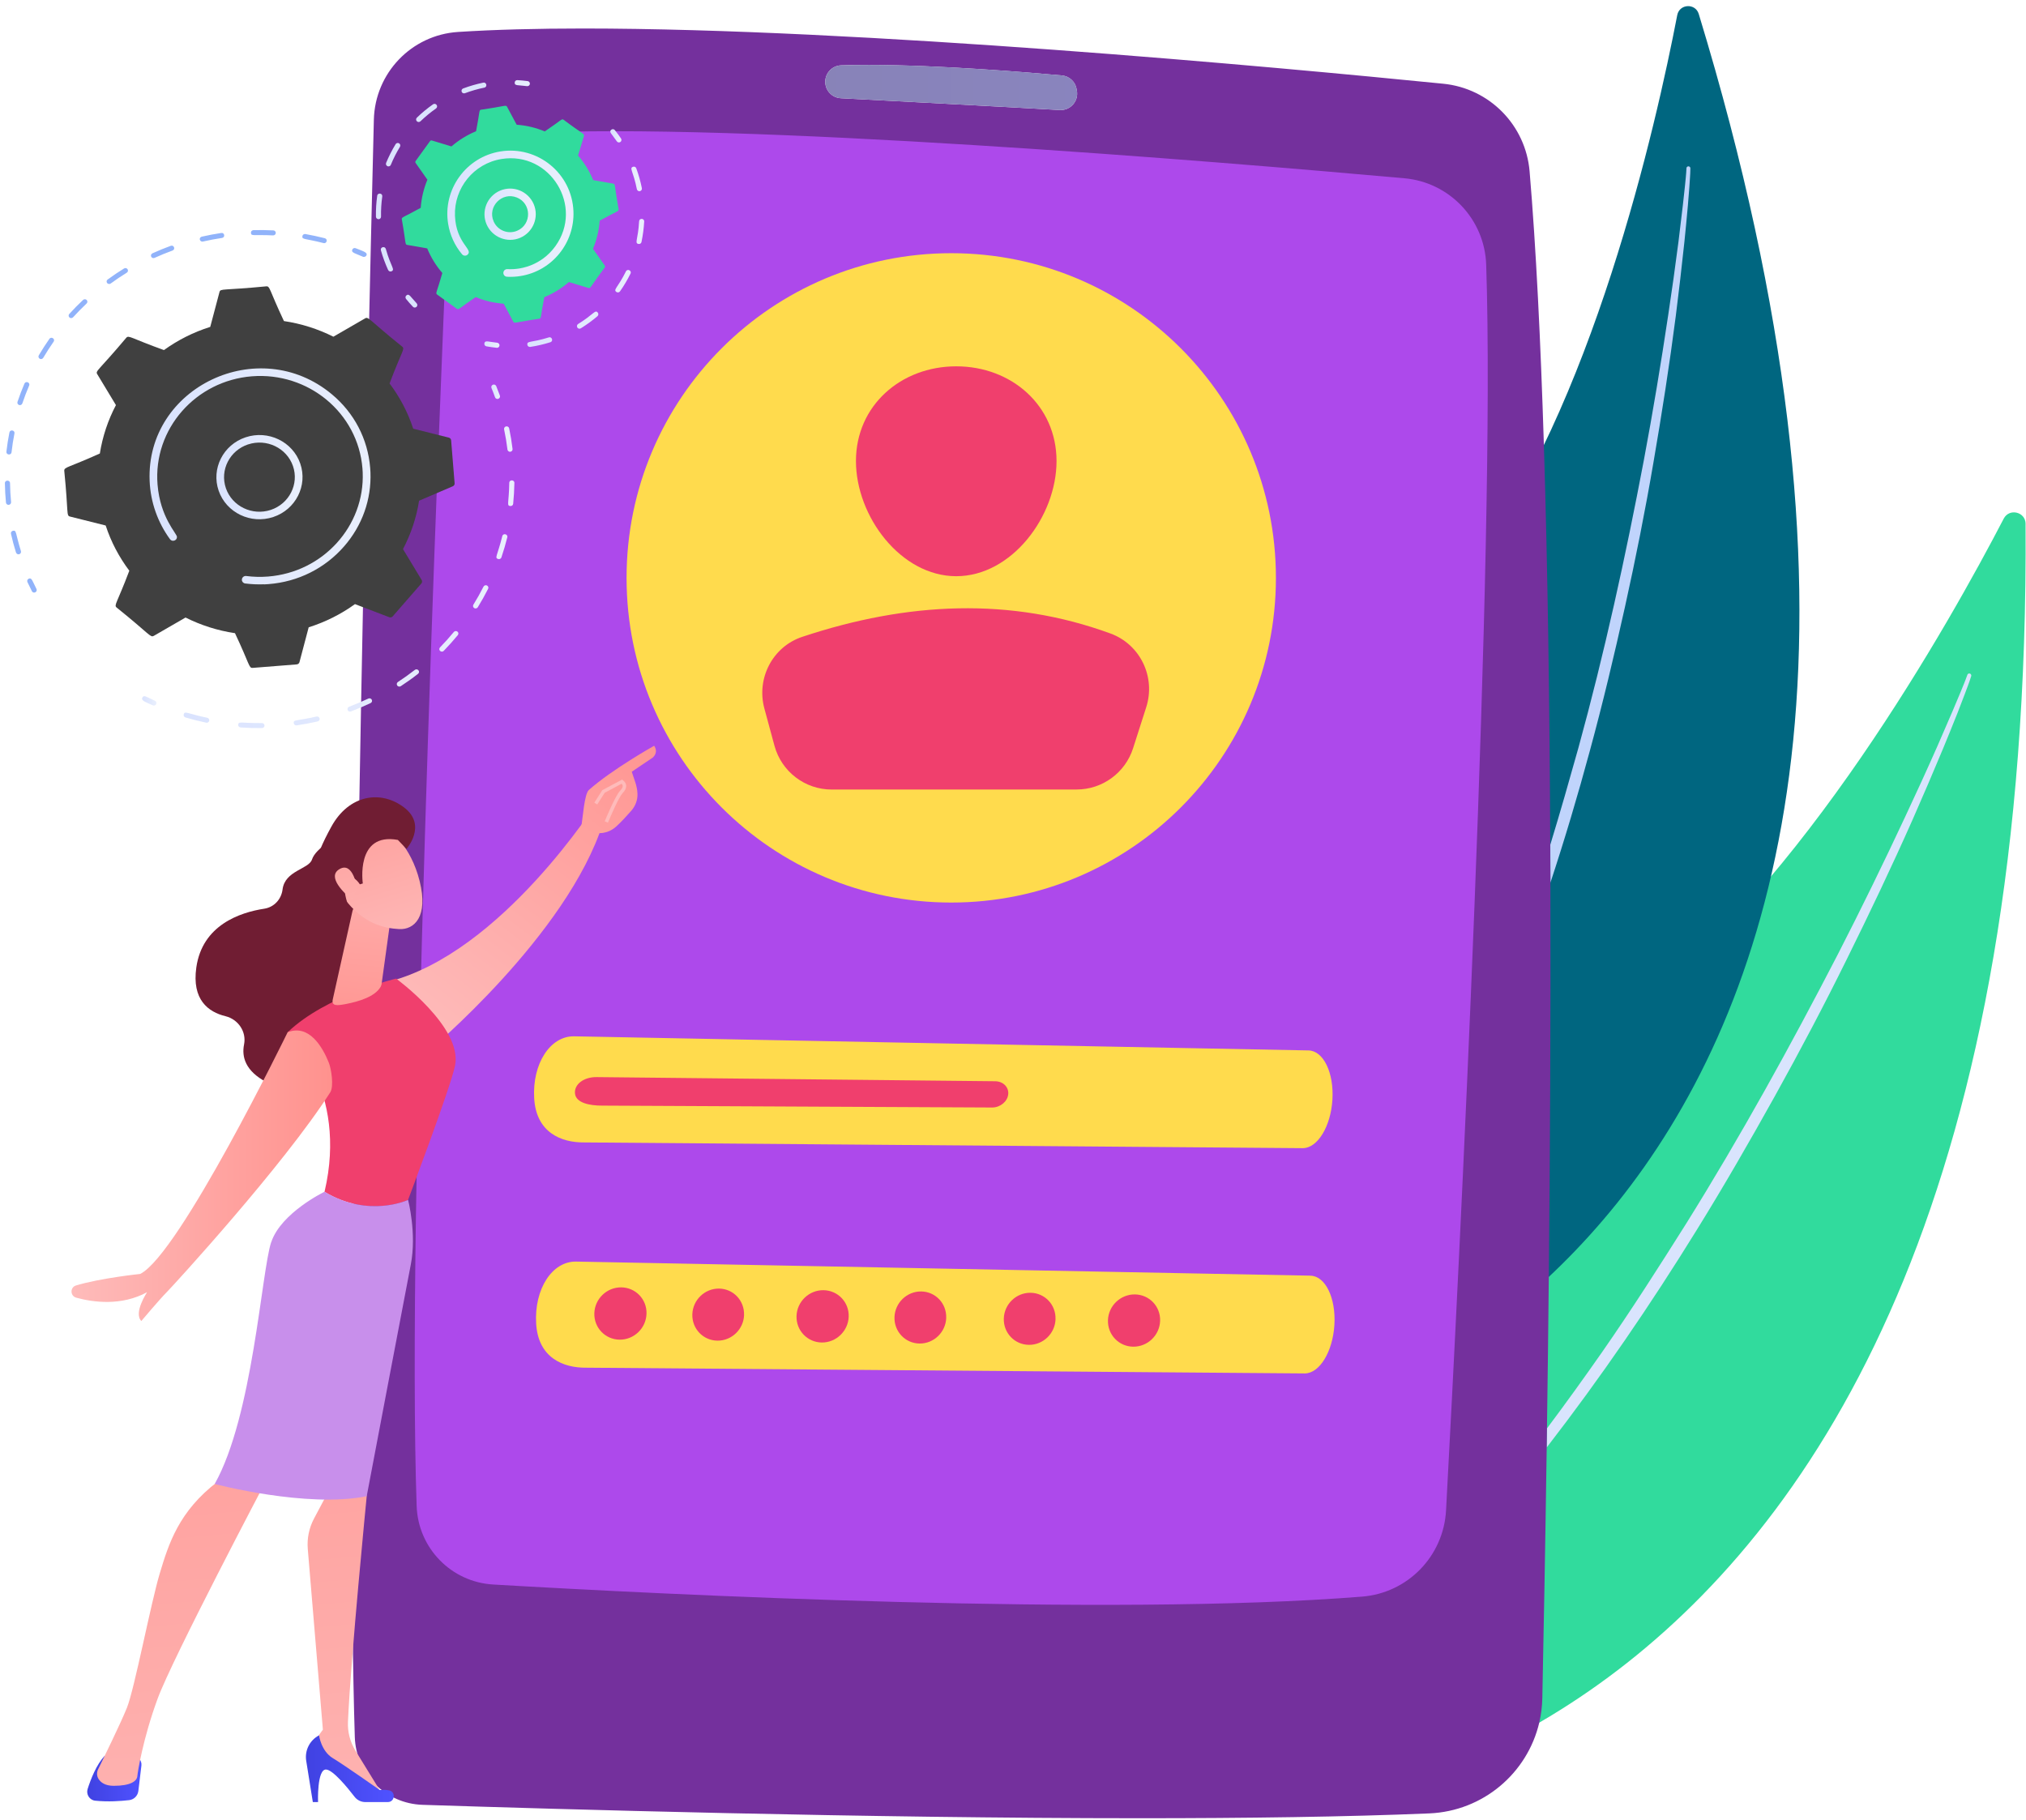 <svg width="197" height="177" viewBox="0 0 197 177" fill="none" xmlns="http://www.w3.org/2000/svg">
<path d="M196.962 50.946C196.954 49.773 195.378 49.39 194.835 50.431C189.612 60.483 175.092 86.411 158.584 98.33C131.706 117.742 109.026 153.634 118.83 176.726C118.83 176.726 197.8 178.601 196.958 50.946H196.962Z" fill="#31DB9D"/>
<path d="M150.396 140.754C150.404 140.143 150.416 139.529 150.42 138.906C152.252 136.464 154.035 133.982 155.783 131.481C158.636 127.383 161.322 123.173 163.983 118.947C169.27 110.468 174.098 101.713 178.687 92.835C180.969 88.39 183.164 83.897 185.279 79.368C186.34 77.106 187.382 74.831 188.391 72.545L189.88 69.105L190.606 67.378L190.961 66.512C191.073 66.224 191.196 65.921 191.284 65.666L191.3 65.622C191.328 65.542 191.404 65.49 191.484 65.49C191.504 65.49 191.528 65.494 191.548 65.502C191.647 65.534 191.699 65.642 191.675 65.742C191.575 66.085 191.464 66.36 191.36 66.659L191.029 67.541L190.354 69.297C189.896 70.462 189.417 71.619 188.942 72.78C187.98 75.095 186.991 77.393 185.981 79.687C183.95 84.268 181.795 88.793 179.573 93.282C177.358 97.775 175.016 102.208 172.582 106.59C170.144 110.967 167.642 115.316 165.001 119.578C160.496 126.876 155.647 133.966 150.396 140.758V140.754Z" fill="#D9E4FD"/>
<path d="M165.18 1.359C164.853 0.286 163.305 0.366 163.089 1.467C161.042 12.109 154.798 39.845 142.915 55.283C123.562 80.418 112.553 119.522 127.844 138.02C127.844 138.02 200.777 118.197 165.18 1.359Z" fill="#006680"/>
<path d="M150.759 85.868C150.756 84.627 150.752 83.382 150.744 82.145C151.701 79.017 152.599 75.865 153.481 72.713C156.015 63.495 158.058 54.15 159.841 44.753C160.723 40.053 161.509 35.336 162.215 30.604C162.571 28.238 162.906 25.871 163.209 23.497L163.636 19.934L163.831 18.154L163.919 17.264C163.943 16.969 163.975 16.658 163.983 16.403V16.359C163.987 16.255 164.071 16.175 164.175 16.175H164.183C164.286 16.179 164.366 16.263 164.366 16.363C164.366 16.706 164.342 16.989 164.326 17.292L164.266 18.19L164.123 19.982C164.019 21.179 163.899 22.368 163.78 23.561C163.528 25.943 163.249 28.325 162.95 30.703C162.339 35.456 161.597 40.196 160.783 44.921C159.977 49.649 159.039 54.35 158.002 59.034C156.96 63.715 155.851 68.383 154.59 73.012C153.425 77.329 152.148 81.615 150.748 85.864L150.759 85.868Z" fill="#C0D4FC"/>
<path fill-rule="evenodd" clip-rule="evenodd" d="M110.865 176.813C84.127 176.813 53.909 175.928 41.084 175.509C37.493 175.393 34.616 172.508 34.5 168.917C34.401 165.757 34.329 162.054 34.285 157.924C33.838 117.77 35.729 36.785 36.352 11.642C36.464 7.105 40.011 3.398 44.536 3.107C48.119 2.876 52.233 2.772 56.718 2.772C83.644 2.772 123.762 6.487 140.341 8.143C144.83 8.59 148.353 12.169 148.732 16.662C149.359 24.052 149.806 33.169 150.121 43.265C150.496 55.259 150.68 68.631 150.74 82.145C150.744 83.386 150.752 84.627 150.755 85.868C150.791 98.992 150.72 112.14 150.6 124.166C150.548 129.314 150.488 134.258 150.42 138.906C150.412 139.529 150.404 140.143 150.396 140.754C150.253 150.602 150.097 159.029 149.969 165.134C149.953 165.952 149.85 166.75 149.67 167.52C148.517 172.428 144.212 176.123 138.98 176.343C130.912 176.682 121.148 176.813 110.865 176.813ZM84.498 6.311C83.552 6.311 82.638 6.323 81.776 6.355C80.919 6.387 80.244 7.097 80.244 7.955C80.244 8.805 80.907 9.507 81.757 9.551C85.95 9.771 97.769 10.393 103.048 10.7H103.144C104.138 10.7 104.9 9.791 104.708 8.801L104.676 8.626C104.541 7.927 103.962 7.401 103.252 7.337C100.112 7.049 91.401 6.315 84.494 6.315L84.498 6.311Z" fill="#74309D"/>
<path d="M43.57 20.261C42.601 42.969 39.54 118.52 40.514 146.46C40.657 150.542 43.873 153.846 47.951 154.085C64.746 155.067 107.821 157.233 132.452 155.262C136.889 154.907 140.369 151.32 140.608 146.875C141.857 123.708 145.441 53.356 144.511 25.736C144.363 21.326 140.948 17.727 136.558 17.336C118.391 15.704 71.725 11.826 50.797 12.967C46.866 13.182 43.742 16.335 43.574 20.265L43.57 20.261Z" fill="#AD49EB"/>
<path fill-rule="evenodd" clip-rule="evenodd" d="M103.144 10.7H103.048C97.769 10.393 85.95 9.775 81.757 9.551C80.907 9.507 80.244 8.805 80.244 7.955C80.244 7.097 80.919 6.387 81.776 6.355C82.638 6.323 83.548 6.311 84.498 6.311C91.405 6.311 100.116 7.045 103.256 7.333C103.966 7.397 104.545 7.923 104.68 8.622L104.712 8.797C104.904 9.791 104.142 10.697 103.148 10.697L103.144 10.7Z" fill="url(#paint0_linear_28_557)"/>
<path d="M127.229 102.148L55.828 100.776C53.502 100.732 51.746 103.441 51.942 106.801C52.133 110.125 54.559 111.126 56.842 111.095L126.694 111.653C128.127 111.633 129.4 109.53 129.559 106.941C129.719 104.331 128.686 102.176 127.233 102.148H127.229ZM127.425 124.051L56.02 122.682C53.693 122.638 51.938 125.348 52.133 128.707C52.325 132.031 54.751 133.033 57.033 133.001L126.886 133.559C128.318 133.54 129.591 131.437 129.751 128.847C129.911 126.237 128.877 124.083 127.429 124.055L127.425 124.051Z" fill="#FFDB4D"/>
<path fill-rule="evenodd" clip-rule="evenodd" d="M32.821 81.391C32.821 81.391 30.722 82.413 30.335 83.586C30.023 84.528 27.705 84.647 27.474 86.499C27.354 87.456 26.648 88.219 25.698 88.366C23.328 88.729 19.677 89.958 19.09 94.076C18.643 97.216 20.243 98.409 21.927 98.82C23.16 99.124 23.982 100.325 23.731 101.57C23.491 102.767 23.846 104.147 25.917 105.237C30.558 107.687 35.191 99.435 35.191 99.435L36.14 85.034L32.816 81.391H32.821Z" fill="#701D33"/>
<path fill-rule="evenodd" clip-rule="evenodd" d="M58.067 77.98C58.067 77.98 48.805 92.632 37.788 95.461C37.788 95.461 39.935 101.574 41.591 102.272C41.591 102.272 55.142 90.964 58.625 80.058L58.067 77.976V77.98Z" fill="url(#paint1_linear_28_557)"/>
<path fill-rule="evenodd" clip-rule="evenodd" d="M13.751 171.694L13.452 174.164C13.396 174.631 13.025 175.002 12.558 175.054C11.768 175.146 10.499 175.237 9.254 175.106C8.708 175.05 8.356 174.495 8.52 173.972C8.823 173.019 9.378 171.59 10.176 170.748H12.913C13.42 170.748 13.811 171.191 13.751 171.694Z" fill="url(#paint2_linear_28_557)"/>
<path fill-rule="evenodd" clip-rule="evenodd" d="M35.195 142.781L35.658 145.498C35.658 145.498 34.109 161.172 33.834 167.444C33.79 168.426 34.045 169.4 34.56 170.238L37.25 174.607L30.41 170.573L30.275 169.739L31.396 168.199L29.928 150.638C29.84 149.604 30.055 148.571 30.542 147.657L31.955 144.999L35.191 142.781H35.195Z" fill="url(#paint3_linear_28_557)"/>
<path fill-rule="evenodd" clip-rule="evenodd" d="M37.705 175.241H35.522C35.115 175.241 34.728 175.054 34.48 174.731C33.802 173.849 32.39 172.121 31.715 172.077C30.809 172.017 30.925 175.241 30.925 175.241H30.418L29.776 171.235C29.612 170.226 30.115 169.228 31.021 168.753C31.021 168.753 31.228 170.285 32.354 170.964C33.479 171.642 36.93 174.072 36.93 174.072C36.93 174.072 37.353 174.012 37.816 174.096C38.507 174.22 38.411 175.241 37.709 175.241H37.705Z" fill="url(#paint4_linear_28_557)"/>
<path fill-rule="evenodd" clip-rule="evenodd" d="M25.83 144.074C25.83 144.074 16.764 161.272 15.323 165.198C13.883 169.124 13.376 172.4 13.356 172.711C13.324 173.194 12.722 173.661 11.062 173.661C10.204 173.661 9.785 173.318 9.577 172.987C9.402 172.704 9.394 172.348 9.542 172.049C10.064 170.988 11.728 167.596 12.347 166.056C13.081 164.22 14.665 155.897 15.535 153.004C16.405 150.111 17.382 146.971 21.165 144.078C21.165 144.078 23.759 141.536 25.83 144.078V144.074Z" fill="url(#paint5_linear_28_557)"/>
<path fill-rule="evenodd" clip-rule="evenodd" d="M31.556 115.895C33.894 105.987 27.968 100.381 27.968 100.381C31.707 96.793 38.519 95.162 38.519 95.162C38.519 95.162 45.019 99.914 44.245 103.633C43.794 105.811 39.676 116.689 39.676 116.689C39.676 116.689 35.869 118.492 31.552 115.899L31.556 115.895Z" fill="#F03F6D"/>
<path fill-rule="evenodd" clip-rule="evenodd" d="M26.372 120.799C27.326 117.93 31.556 115.891 31.556 115.891C35.873 118.484 39.68 116.681 39.68 116.681C39.68 116.681 40.534 119.945 39.943 122.977C39.352 126.01 35.658 145.498 35.658 145.498C29.832 146.679 20.874 144.309 20.874 144.309C24.585 137.721 25.419 123.664 26.368 120.795L26.372 120.799Z" fill="#C88FEB"/>
<path fill-rule="evenodd" clip-rule="evenodd" d="M34.269 88.61L32.366 97.149C32.182 97.903 32.868 97.779 33.63 97.635C34.876 97.4 36.483 96.917 37.018 95.948C37.074 95.848 37.102 95.736 37.114 95.624L37.932 89.703C37.996 89.232 37.74 88.777 37.309 88.586L35.733 87.887C35.127 87.62 34.425 87.963 34.269 88.61Z" fill="url(#paint6_linear_28_557)"/>
<path fill-rule="evenodd" clip-rule="evenodd" d="M37.912 80.825C37.912 80.825 39.935 82.193 40.805 85.685C41.675 89.172 40.262 90.425 38.814 90.349C37.365 90.273 35.263 89.827 33.443 87.321C31.623 84.819 35.258 79.153 37.912 80.825Z" fill="url(#paint7_linear_28_557)"/>
<path fill-rule="evenodd" clip-rule="evenodd" d="M35.279 85.912C35.279 85.912 34.536 80.912 38.686 81.678L39.524 82.552C39.524 82.552 41.555 80.262 39.309 78.534C37.062 76.802 33.938 77.249 32.214 80.398C30.486 83.546 29.86 85.76 31.308 87.716C32.757 89.671 33.842 87.995 33.842 87.995C33.842 87.995 33.18 86.303 33.73 85.573C34.281 84.847 34.991 85.996 34.991 85.996L35.279 85.912Z" fill="#701D33"/>
<path fill-rule="evenodd" clip-rule="evenodd" d="M34.712 86.339C34.712 86.339 34.345 83.765 33.032 84.504C31.719 85.238 33.507 86.906 34.221 87.472L34.712 86.339Z" fill="url(#paint8_linear_28_557)"/>
<path fill-rule="evenodd" clip-rule="evenodd" d="M58.003 80.996C58.031 81.299 56.906 81.507 56.55 80.218C56.65 79.659 56.822 77.21 57.253 76.826C59.535 74.799 63.609 72.521 63.609 72.521C64.064 73.215 63.465 73.674 63.465 73.674L61.43 75.047C61.642 75.749 61.953 76.372 61.985 77.174C62.013 77.78 61.789 78.375 61.386 78.838C60.98 79.3 60.437 79.899 59.946 80.35C59.016 81.208 57.999 80.996 57.999 80.996H58.003Z" fill="url(#paint9_linear_28_557)"/>
<path fill-rule="evenodd" clip-rule="evenodd" d="M59.108 79.995L58.801 79.867C58.845 79.767 59.818 77.393 60.289 76.902C60.469 76.715 60.556 76.555 60.549 76.424C60.545 76.352 60.509 76.284 60.445 76.212L58.797 77.094L58.071 78.231L57.791 78.052L58.565 76.838L60.493 75.809L60.581 75.881C60.776 76.04 60.876 76.212 60.888 76.403C60.9 76.631 60.788 76.87 60.537 77.134C60.181 77.505 59.391 79.324 59.116 79.995H59.108Z" fill="url(#paint10_linear_28_557)"/>
<path fill-rule="evenodd" clip-rule="evenodd" d="M27.968 100.381C27.968 100.381 17.442 121.992 13.632 123.883C13.632 123.883 9.761 124.286 7.391 125.004C6.796 125.184 6.816 126.03 7.415 126.193C9.063 126.644 11.796 127.019 14.302 125.659C14.302 125.659 12.957 127.674 13.743 128.46C13.743 128.46 15.539 126.329 16.209 125.659C16.8 125.068 27.581 113.313 32.11 106.226C32.477 105.652 32.222 103.952 31.967 103.321C31.38 101.869 30.083 99.555 27.964 100.381H27.968Z" fill="url(#paint11_linear_28_557)"/>
<path fill-rule="evenodd" clip-rule="evenodd" d="M124.065 56.197C124.065 73.634 109.928 87.768 92.494 87.768C75.057 87.768 60.924 73.634 60.924 56.197C60.924 38.76 75.061 24.622 92.494 24.622C109.932 24.622 124.065 38.76 124.065 56.197Z" fill="#FFDB4D"/>
<path d="M3.333 57.626C3.237 57.63 3.145 57.578 3.101 57.49C2.95 57.199 2.806 56.899 2.666 56.6C2.611 56.476 2.666 56.333 2.79 56.277C3.093 56.141 3.141 56.48 3.544 57.27C3.608 57.39 3.556 57.538 3.433 57.598C3.401 57.614 3.365 57.621 3.329 57.626H3.333ZM26.552 22.891C24.68 22.799 24.409 23.002 24.401 22.631C24.393 22.396 24.672 22.368 24.645 22.38C25.287 22.364 25.937 22.372 26.58 22.404C26.715 22.408 26.823 22.523 26.815 22.659C26.807 22.787 26.7 22.895 26.552 22.891ZM19.429 23.31C19.397 23.178 19.481 23.046 19.617 23.014C20.243 22.871 20.882 22.751 21.516 22.655C21.843 22.607 21.915 23.086 21.592 23.138C20.97 23.23 20.343 23.349 19.733 23.489C19.597 23.521 19.465 23.437 19.433 23.306L19.429 23.31ZM31.456 23.637C29.64 23.17 29.337 23.318 29.405 22.954C29.429 22.823 29.561 22.735 29.696 22.759C30.327 22.871 30.961 23.01 31.584 23.166C31.903 23.25 31.775 23.721 31.456 23.637ZM14.701 24.957C14.645 24.834 14.697 24.69 14.821 24.634C15.403 24.371 16.002 24.124 16.604 23.904C16.916 23.792 17.087 24.247 16.776 24.363C16.185 24.578 15.599 24.818 15.028 25.077C14.904 25.133 14.757 25.081 14.697 24.957H14.701ZM10.627 27.615C10.547 27.619 10.467 27.583 10.415 27.519C10.332 27.412 10.356 27.26 10.467 27.18C10.982 26.805 11.517 26.442 12.063 26.107C12.179 26.035 12.335 26.067 12.407 26.183C12.478 26.294 12.447 26.446 12.327 26.518C11.796 26.845 11.269 27.196 10.767 27.567C10.723 27.599 10.675 27.615 10.627 27.615ZM6.932 30.935C6.868 30.939 6.808 30.919 6.756 30.875C6.653 30.787 6.645 30.632 6.736 30.532C7.163 30.061 7.614 29.602 8.077 29.167C8.177 29.076 8.337 29.076 8.428 29.171C8.524 29.267 8.52 29.423 8.42 29.514C7.969 29.941 7.527 30.392 7.108 30.851C7.06 30.903 6.996 30.931 6.932 30.931V30.935ZM3.863 34.885C3.744 34.817 3.704 34.67 3.772 34.554C4.091 34.011 4.438 33.473 4.801 32.954C4.989 32.687 5.4 32.962 5.212 33.229C4.857 33.736 4.518 34.267 4.203 34.797C4.135 34.913 3.979 34.953 3.863 34.889V34.885ZM1.86 39.386C1.729 39.342 1.657 39.207 1.701 39.079C1.9 38.48 2.128 37.886 2.375 37.307C2.503 37.008 2.962 37.196 2.834 37.495C2.591 38.061 2.367 38.648 2.172 39.231C2.128 39.358 1.988 39.43 1.856 39.386H1.86ZM0.623 43.923C0.695 43.301 0.791 42.67 0.915 42.056C0.979 41.736 1.465 41.832 1.406 42.147C1.286 42.75 1.19 43.368 1.122 43.979C1.086 44.302 0.588 44.246 0.627 43.927L0.623 43.923ZM0.58 48.875C0.52 48.245 0.484 47.606 0.476 46.988C0.472 46.656 0.971 46.66 0.975 46.98C0.983 47.594 1.018 48.213 1.078 48.827C1.09 48.963 0.991 49.078 0.851 49.094C0.711 49.106 0.592 49.007 0.58 48.875ZM1.557 53.735C1.37 53.136 1.202 52.522 1.066 51.907C1.038 51.776 1.122 51.644 1.258 51.616C1.625 51.536 1.485 51.824 2.036 53.591C2.076 53.719 2 53.855 1.872 53.895C1.737 53.934 1.601 53.859 1.561 53.731L1.557 53.735ZM35.298 24.97C34.536 24.63 34.125 24.578 34.257 24.271C34.309 24.148 34.453 24.084 34.58 24.136C35.386 24.455 35.765 24.558 35.63 24.846C35.59 24.934 35.422 25.021 35.298 24.97Z" fill="#91B3FA"/>
<path fill-rule="evenodd" clip-rule="evenodd" d="M48.378 38.796C48.271 38.8 48.171 38.736 48.135 38.632C48.027 38.329 47.907 38.026 47.788 37.73C47.736 37.607 47.8 37.463 47.928 37.411C48.055 37.359 48.199 37.423 48.251 37.547C48.374 37.85 48.494 38.161 48.606 38.468C48.654 38.596 48.582 38.736 48.454 38.78C48.43 38.788 48.406 38.792 48.382 38.796H48.378Z" fill="url(#paint12_linear_28_557)"/>
<path fill-rule="evenodd" clip-rule="evenodd" d="M49.603 43.935C49.476 43.939 49.36 43.847 49.344 43.72C49.264 43.061 49.153 42.399 49.017 41.752C48.989 41.621 49.077 41.493 49.212 41.465C49.348 41.437 49.48 41.521 49.508 41.653C49.647 42.311 49.759 42.989 49.839 43.66C49.855 43.795 49.759 43.915 49.619 43.931H49.599L49.603 43.935ZM49.623 49.21C49.236 49.174 49.488 48.935 49.52 46.952C49.524 46.628 50.022 46.636 50.018 46.96C50.006 47.638 49.967 48.32 49.899 48.991C49.887 49.126 49.759 49.222 49.627 49.21H49.623ZM48.434 54.361C48.067 54.242 48.362 54.062 48.841 52.135C48.921 51.82 49.404 51.935 49.328 52.251C49.164 52.909 48.969 53.567 48.754 54.206C48.71 54.334 48.57 54.405 48.438 54.361H48.434ZM46.256 59.17C46.208 59.174 46.16 59.162 46.116 59.134C45.996 59.066 45.96 58.914 46.032 58.799C46.383 58.232 46.715 57.641 47.014 57.047C47.074 56.927 47.225 56.875 47.349 56.935C47.473 56.995 47.525 57.139 47.461 57.262C47.153 57.869 46.818 58.467 46.459 59.05C46.415 59.122 46.335 59.166 46.256 59.166V59.17ZM42.976 63.367C42.912 63.371 42.844 63.347 42.792 63.3C42.692 63.208 42.688 63.052 42.784 62.956C43.251 62.478 43.706 61.971 44.129 61.456C44.217 61.352 44.372 61.336 44.48 61.42C44.588 61.504 44.604 61.66 44.516 61.763C44.081 62.29 43.618 62.805 43.143 63.296C43.095 63.343 43.035 63.367 42.972 63.371L42.976 63.367ZM38.842 66.767C38.758 66.771 38.674 66.731 38.622 66.659C38.547 66.548 38.578 66.396 38.69 66.32C39.253 65.953 39.807 65.558 40.338 65.143C40.446 65.059 40.601 65.075 40.689 65.183C40.777 65.287 40.757 65.442 40.649 65.526C40.111 65.949 39.544 66.352 38.969 66.727C38.929 66.751 38.886 66.767 38.842 66.767ZM34.045 69.197C33.942 69.201 33.842 69.141 33.802 69.041C33.754 68.918 33.818 68.774 33.946 68.726C34.58 68.487 35.207 68.219 35.817 67.932C35.941 67.872 36.093 67.924 36.152 68.044C36.212 68.164 36.16 68.311 36.037 68.371C35.414 68.666 34.772 68.938 34.125 69.181C34.097 69.193 34.073 69.197 34.045 69.197ZM20.048 70.275C19.373 70.135 18.695 69.963 18.033 69.768C17.901 69.728 17.825 69.592 17.865 69.465C17.977 69.101 18.172 69.389 20.152 69.8C20.287 69.828 20.371 69.959 20.343 70.091C20.315 70.223 20.18 70.306 20.048 70.278V70.275ZM28.563 70.33C28.507 69.955 28.814 70.131 30.777 69.68C30.913 69.648 31.045 69.732 31.077 69.859C31.109 69.991 31.025 70.123 30.889 70.155C30.219 70.31 29.529 70.438 28.846 70.538C28.711 70.558 28.583 70.466 28.563 70.334V70.33ZM25.474 70.801C24.784 70.809 24.082 70.789 23.392 70.741C23.256 70.733 23.152 70.614 23.16 70.482C23.188 70.103 23.444 70.338 25.466 70.314C25.606 70.314 25.718 70.422 25.718 70.554C25.722 70.789 25.443 70.813 25.471 70.801H25.474Z" fill="url(#paint13_linear_28_557)"/>
<path fill-rule="evenodd" clip-rule="evenodd" d="M14.861 68.591C14.07 68.236 13.699 68.116 13.847 67.832C14.003 67.537 14.262 67.785 15.072 68.148C15.196 68.204 15.252 68.347 15.192 68.471C15.132 68.591 14.984 68.647 14.861 68.591Z" fill="url(#paint14_linear_28_557)"/>
<path fill-rule="evenodd" clip-rule="evenodd" d="M14.952 61.835L18.041 60.051C19.529 60.798 21.145 61.32 22.849 61.572C24.305 64.66 24.19 64.98 24.573 64.948L28.854 64.608C28.978 64.596 29.086 64.513 29.118 64.393L30.015 61.001C31.655 60.486 33.172 59.716 34.516 58.747L37.852 60.02C37.968 60.063 38.104 60.032 38.183 59.94L40.972 56.74C41.052 56.648 41.064 56.512 41.005 56.408L39.185 53.396C39.951 51.939 40.49 50.355 40.749 48.691L44.029 47.287C44.145 47.239 44.217 47.123 44.205 46.999L43.865 42.814C43.858 42.69 43.766 42.59 43.646 42.558L40.178 41.688C39.656 40.084 38.874 38.608 37.88 37.291C39.093 34.079 39.396 33.947 39.109 33.708C35.857 31.095 35.837 30.763 35.502 30.959L32.417 32.742C30.929 31.996 29.309 31.474 27.609 31.222C26.153 28.138 26.269 27.814 25.886 27.846C21.636 28.257 21.436 28.038 21.341 28.401L20.443 31.789C18.803 32.303 17.287 33.074 15.942 34.043C12.698 32.878 12.526 32.563 12.275 32.85C9.569 36.066 9.258 36.058 9.454 36.382L11.273 39.394C10.507 40.847 9.973 42.435 9.709 44.099C6.605 45.503 6.222 45.407 6.25 45.791C6.661 49.924 6.433 50.14 6.808 50.232L10.276 51.102C10.799 52.706 11.585 54.182 12.574 55.499C11.365 58.699 11.054 58.843 11.345 59.082C14.597 61.696 14.617 62.027 14.952 61.831V61.835Z" fill="#404040"/>
<path fill-rule="evenodd" clip-rule="evenodd" d="M24.126 43.213C22.35 43.803 21.353 45.699 21.967 47.482C22.574 49.238 24.533 50.18 26.328 49.585C28.124 48.987 29.094 47.071 28.487 45.32C27.877 43.56 25.917 42.622 24.126 43.217V43.213ZM21.261 47.718C20.523 45.579 21.7 43.249 23.886 42.523C26.073 41.796 28.459 42.941 29.197 45.08C29.936 47.219 28.759 49.549 26.572 50.276C24.381 51.006 21.999 49.856 21.261 47.718Z" fill="url(#paint15_linear_28_557)"/>
<path fill-rule="evenodd" clip-rule="evenodd" d="M25.69 56.819C25.072 56.843 24.453 56.816 23.843 56.74C23.659 56.716 23.523 56.568 23.519 56.393C23.519 56.373 23.519 56.349 23.523 56.329C23.551 56.129 23.739 55.986 23.942 56.014C24.645 56.105 25.359 56.121 26.069 56.065C31.428 55.642 35.474 51.141 35.267 45.942C35.263 45.81 35.255 45.675 35.243 45.543C34.804 40.14 29.976 36.162 24.493 36.593C19.014 37.028 14.884 41.728 15.319 47.119C15.579 50.327 17.191 51.868 17.207 52.207C17.223 52.57 16.744 52.73 16.529 52.434C15.355 50.826 14.633 48.859 14.549 46.748C14.19 37.639 25.167 32.427 32.258 38.333C34.441 40.148 35.765 42.69 35.993 45.487C36.005 45.631 36.013 45.775 36.021 45.922C36.124 48.564 35.223 51.114 33.455 53.136C31.591 55.271 28.99 56.576 26.129 56.8C25.981 56.812 25.838 56.819 25.69 56.828V56.819Z" fill="url(#paint16_linear_28_557)"/>
<path fill-rule="evenodd" clip-rule="evenodd" d="M46.244 28.884C47.102 29.243 48.023 29.466 48.977 29.534L49.915 31.29C50.018 31.486 50.15 31.322 52.444 30.995C52.656 30.959 52.548 30.803 52.923 28.9C53.809 28.537 54.615 28.034 55.317 27.427L57.225 28.006C57.436 28.07 57.412 27.862 58.805 26.011C58.845 25.955 58.845 25.879 58.805 25.823L57.66 24.195C58.019 23.337 58.242 22.416 58.31 21.462C59.97 20.532 60.185 20.568 60.15 20.353C59.735 18.023 59.85 17.895 59.639 17.859L57.68 17.516C57.316 16.63 56.814 15.828 56.207 15.122L56.786 13.218C56.85 13.007 56.642 13.027 54.791 11.638C54.619 11.511 54.587 11.694 52.971 12.779C52.113 12.42 51.191 12.197 50.238 12.129L49.3 10.373C49.196 10.178 49.065 10.341 46.77 10.669C46.559 10.704 46.667 10.852 46.291 12.763C45.406 13.127 44.6 13.629 43.897 14.24L41.994 13.661C41.926 13.641 41.854 13.665 41.815 13.721L40.414 15.656C40.374 15.712 40.374 15.788 40.414 15.848L41.559 17.476C41.2 18.334 40.977 19.256 40.909 20.209C39.249 21.139 39.033 21.103 39.069 21.319C39.484 23.645 39.368 23.776 39.58 23.812L41.539 24.155C41.902 25.041 42.405 25.843 43.011 26.55C42.497 28.381 42.317 28.509 42.497 28.637L44.432 30.037C44.604 30.161 44.644 29.973 46.252 28.892L46.244 28.884Z" fill="#31DB9D"/>
<path fill-rule="evenodd" clip-rule="evenodd" d="M47.995 21.522C48.374 22.408 49.408 22.819 50.294 22.436C51.718 21.821 51.694 19.778 50.25 19.204C48.813 18.633 47.381 20.09 47.995 21.522ZM47.313 21.817C46.77 20.552 47.353 19.088 48.618 18.541C49.883 17.999 51.347 18.581 51.894 19.846C52.436 21.111 51.85 22.575 50.589 23.122C49.328 23.665 47.86 23.078 47.313 21.817Z" fill="url(#paint17_linear_28_557)"/>
<path fill-rule="evenodd" clip-rule="evenodd" d="M40.151 29.83C39.919 29.586 39.696 29.335 39.484 29.072C39.396 28.964 39.412 28.808 39.52 28.724C39.787 28.509 39.915 28.864 40.51 29.491C40.605 29.59 40.601 29.746 40.502 29.842C40.402 29.933 40.246 29.933 40.151 29.834V29.83Z" fill="url(#paint18_linear_28_557)"/>
<path fill-rule="evenodd" clip-rule="evenodd" d="M44.891 8.921C44.843 8.793 44.907 8.65 45.035 8.602C45.673 8.362 46.331 8.175 46.994 8.035C47.313 7.971 47.417 8.454 47.093 8.522C46.455 8.65 45.821 8.837 45.206 9.065C45.075 9.112 44.935 9.045 44.887 8.917L44.891 8.921ZM40.717 11.866C40.649 11.866 40.581 11.842 40.53 11.79C40.434 11.69 40.438 11.534 40.538 11.439C41.024 10.968 41.555 10.529 42.11 10.142C42.221 10.062 42.377 10.09 42.457 10.206C42.537 10.317 42.509 10.473 42.397 10.549C41.862 10.924 41.352 11.343 40.885 11.794C40.841 11.838 40.781 11.862 40.721 11.866H40.717ZM37.784 16.183C37.748 16.183 37.712 16.179 37.681 16.163C37.553 16.111 37.493 15.964 37.545 15.84C37.804 15.213 38.115 14.599 38.467 14.02C38.538 13.905 38.69 13.865 38.806 13.937C38.922 14.008 38.958 14.16 38.89 14.276C38.55 14.834 38.251 15.421 38.004 16.027C37.964 16.119 37.88 16.179 37.784 16.179V16.183ZM36.807 21.314C36.671 21.314 36.555 21.207 36.555 21.071C36.543 20.393 36.583 19.706 36.679 19.036C36.723 18.713 37.214 18.781 37.17 19.104C37.078 19.754 37.038 20.413 37.05 21.063C37.054 21.302 36.779 21.331 36.807 21.319V21.314ZM37.74 26.258C37.469 25.66 37.226 25.017 37.038 24.343C36.95 24.028 37.425 23.896 37.517 24.211C38.004 25.951 38.447 26.21 38.072 26.382C37.948 26.438 37.8 26.382 37.745 26.258H37.74Z" fill="url(#paint19_linear_28_557)"/>
<path fill-rule="evenodd" clip-rule="evenodd" d="M51.247 8.378C50.346 8.258 50.03 8.362 50.046 8.027C50.054 7.891 50.166 7.784 50.306 7.792C50.637 7.812 50.976 7.843 51.311 7.887C51.447 7.907 51.543 8.031 51.523 8.167C51.507 8.298 51.383 8.394 51.243 8.378H51.247Z" fill="url(#paint20_linear_28_557)"/>
<path fill-rule="evenodd" clip-rule="evenodd" d="M59.978 13.745C59.463 12.991 59.176 12.827 59.439 12.616C59.547 12.528 59.703 12.548 59.786 12.656C59.994 12.915 60.197 13.19 60.385 13.466C60.461 13.578 60.433 13.733 60.321 13.809C60.209 13.885 60.054 13.857 59.978 13.745Z" fill="url(#paint21_linear_28_557)"/>
<path fill-rule="evenodd" clip-rule="evenodd" d="M61.925 18.394C61.574 16.626 61.163 16.359 61.554 16.219C61.682 16.171 61.825 16.239 61.869 16.367C62.101 16.997 62.28 17.643 62.412 18.298C62.44 18.434 62.352 18.561 62.217 18.589C62.081 18.617 61.953 18.529 61.925 18.394ZM62.081 23.725C61.678 23.637 62.045 23.306 62.145 21.518C62.165 21.191 62.659 21.219 62.639 21.546C62.603 22.212 62.512 22.879 62.376 23.533C62.348 23.665 62.217 23.753 62.081 23.725ZM59.938 28.393C59.603 28.158 60.066 27.994 60.864 26.39C61.007 26.095 61.454 26.314 61.307 26.61C61.011 27.208 60.668 27.791 60.285 28.333C60.205 28.445 60.054 28.473 59.942 28.393H59.938ZM56.135 31.845C56.064 31.729 56.099 31.577 56.215 31.506C57.751 30.556 57.855 30.081 58.123 30.396C58.21 30.5 58.198 30.656 58.095 30.747C57.588 31.182 57.041 31.577 56.475 31.928C56.359 32 56.207 31.964 56.135 31.849V31.845ZM51.279 33.529C51.215 33.122 51.662 33.345 53.366 32.81C53.677 32.711 53.829 33.181 53.514 33.281C52.875 33.481 52.217 33.636 51.559 33.736C51.427 33.756 51.295 33.664 51.275 33.529H51.279Z" fill="url(#paint22_linear_28_557)"/>
<path fill-rule="evenodd" clip-rule="evenodd" d="M48.299 33.82C47.963 33.784 47.628 33.74 47.297 33.68C47.161 33.656 47.074 33.529 47.097 33.393C47.157 33.054 47.489 33.241 48.346 33.329C48.482 33.345 48.582 33.465 48.57 33.6C48.554 33.74 48.43 33.836 48.299 33.824V33.82Z" fill="url(#paint23_linear_28_557)"/>
<path fill-rule="evenodd" clip-rule="evenodd" d="M49.312 26.913C49.077 26.901 48.937 26.717 48.945 26.522C48.957 26.314 49.133 26.159 49.336 26.171C49.715 26.191 50.102 26.171 50.481 26.111C50.557 26.083 52.58 25.899 53.997 23.948C56.798 20.073 53.498 14.703 48.773 15.461C46.052 15.896 44.133 18.31 44.24 20.991C44.348 23.697 46.068 24.255 45.454 24.774C45.298 24.906 45.062 24.886 44.931 24.73C44.217 23.884 43.75 22.855 43.574 21.757C43.039 18.426 45.314 15.265 48.658 14.727C52.257 14.148 55.617 16.841 55.76 20.556C55.88 23.553 53.753 26.338 50.601 26.845C50.174 26.913 49.739 26.937 49.312 26.913Z" fill="url(#paint24_linear_28_557)"/>
<path fill-rule="evenodd" clip-rule="evenodd" d="M96.768 105.145L58.019 104.742C56.754 104.726 55.804 105.456 55.912 106.358C56.016 107.252 57.336 107.523 58.573 107.515L96.481 107.699C97.259 107.695 97.949 107.128 98.033 106.434C98.117 105.732 97.554 105.153 96.768 105.145Z" fill="#F03F6D"/>
<path fill-rule="evenodd" clip-rule="evenodd" d="M102.733 44.833C102.733 50.22 98.368 56.033 92.981 56.033C87.594 56.033 83.229 50.22 83.229 44.833C83.229 39.446 87.594 35.623 92.981 35.623C98.368 35.623 102.733 39.446 102.733 44.833Z" fill="#F03F6D"/>
<path fill-rule="evenodd" clip-rule="evenodd" d="M80.875 76.775H104.684C107.19 76.775 109.409 75.155 110.175 72.768L111.456 68.766C112.394 65.833 110.869 62.661 107.976 61.604C98.288 58.06 88.269 58.515 78.002 61.931C75.125 62.889 73.533 65.965 74.323 68.89L75.308 72.525C75.991 75.035 78.269 76.779 80.871 76.779L80.875 76.775Z" fill="#F03F6D"/>
<path fill-rule="evenodd" clip-rule="evenodd" d="M62.863 127.762C62.819 129.166 61.65 130.287 60.249 130.275C58.849 130.259 57.747 129.11 57.791 127.702C57.835 126.297 59.008 125.172 60.413 125.188C61.813 125.208 62.911 126.357 62.863 127.762Z" fill="#F03F6D"/>
<path fill-rule="evenodd" clip-rule="evenodd" d="M72.352 127.869C72.308 129.266 71.147 130.387 69.758 130.371C68.369 130.355 67.276 129.21 67.32 127.81C67.364 126.409 68.529 125.292 69.918 125.308C71.306 125.324 72.391 126.473 72.348 127.869H72.352Z" fill="#F03F6D"/>
<path fill-rule="evenodd" clip-rule="evenodd" d="M82.523 128.037C82.479 129.438 81.306 130.563 79.909 130.551C78.509 130.535 77.407 129.386 77.451 127.977C77.495 126.573 78.668 125.447 80.073 125.463C81.473 125.483 82.571 126.632 82.523 128.037Z" fill="#F03F6D"/>
<path fill-rule="evenodd" clip-rule="evenodd" d="M102.637 128.276C102.594 129.673 101.432 130.794 100.044 130.778C98.655 130.762 97.562 129.617 97.606 128.217C97.65 126.816 98.815 125.699 100.203 125.715C101.592 125.731 102.681 126.88 102.633 128.276H102.637Z" fill="#F03F6D"/>
<path fill-rule="evenodd" clip-rule="evenodd" d="M112.805 128.444C112.761 129.849 111.588 130.97 110.191 130.958C108.79 130.942 107.689 129.793 107.733 128.388C107.777 126.984 108.95 125.858 110.355 125.874C111.755 125.894 112.852 127.043 112.805 128.444Z" fill="#F03F6D"/>
<path fill-rule="evenodd" clip-rule="evenodd" d="M92.007 128.149C91.964 129.545 90.802 130.667 89.414 130.651C88.025 130.635 86.932 129.489 86.976 128.089C87.02 126.688 88.185 125.571 89.573 125.587C90.962 125.603 92.051 126.752 92.004 128.149H92.007Z" fill="#F03F6D"/>
<defs>
<linearGradient id="paint0_linear_28_557" x1="34.52" y1="89.795" x2="150.305" y2="89.795" gradientUnits="userSpaceOnUse">
<stop stop-color="#8480AE"/>
<stop offset="1" stop-color="#8D87C8"/>
</linearGradient>
<linearGradient id="paint1_linear_28_557" x1="40.163" y1="99.639" x2="63.956" y2="68.734" gradientUnits="userSpaceOnUse">
<stop stop-color="#FEBBBA"/>
<stop offset="1" stop-color="#FF928E"/>
</linearGradient>
<linearGradient id="paint2_linear_28_557" x1="13.703" y1="172.927" x2="8.6" y2="172.927" gradientUnits="userSpaceOnUse">
<stop stop-color="#4F52FF"/>
<stop offset="1" stop-color="#4042E2"/>
</linearGradient>
<linearGradient id="paint3_linear_28_557" x1="36.072" y1="193.776" x2="28.547" y2="104.997" gradientUnits="userSpaceOnUse">
<stop stop-color="#FEBBBA"/>
<stop offset="1" stop-color="#FF928E"/>
</linearGradient>
<linearGradient id="paint4_linear_28_557" x1="38.072" y1="171.997" x2="29.868" y2="171.997" gradientUnits="userSpaceOnUse">
<stop stop-color="#4F52FF"/>
<stop offset="1" stop-color="#4042E2"/>
</linearGradient>
<linearGradient id="paint5_linear_28_557" x1="20.798" y1="194.151" x2="13.217" y2="109.255" gradientUnits="userSpaceOnUse">
<stop stop-color="#FEBBBA"/>
<stop offset="1" stop-color="#FF928E"/>
</linearGradient>
<linearGradient id="paint6_linear_28_557" x1="36.743" y1="78.227" x2="34.365" y2="101.522" gradientUnits="userSpaceOnUse">
<stop stop-color="#FEBBBA"/>
<stop offset="1" stop-color="#FF928E"/>
</linearGradient>
<linearGradient id="paint7_linear_28_557" x1="39.265" y1="93.202" x2="32.876" y2="72.142" gradientUnits="userSpaceOnUse">
<stop stop-color="#FEBBBA"/>
<stop offset="1" stop-color="#FF928E"/>
</linearGradient>
<linearGradient id="paint8_linear_28_557" x1="36.029" y1="93.474" x2="30.355" y2="73.255" gradientUnits="userSpaceOnUse">
<stop stop-color="#FEBBBA"/>
<stop offset="1" stop-color="#FF928E"/>
</linearGradient>
<linearGradient id="paint9_linear_28_557" x1="42.214" y1="99.894" x2="65.105" y2="69.963" gradientUnits="userSpaceOnUse">
<stop stop-color="#FEBBBA"/>
<stop offset="1" stop-color="#FF928E"/>
</linearGradient>
<linearGradient id="paint10_linear_28_557" x1="59.679" y1="74.879" x2="61.849" y2="60.227" gradientUnits="userSpaceOnUse">
<stop stop-color="#FEBBBA"/>
<stop offset="1" stop-color="#FF928E"/>
</linearGradient>
<linearGradient id="paint11_linear_28_557" x1="7.116" y1="114.65" x2="32.118" y2="114.65" gradientUnits="userSpaceOnUse">
<stop stop-color="#FEBBBA"/>
<stop offset="1" stop-color="#FF928E"/>
</linearGradient>
<linearGradient id="paint12_linear_28_557" x1="47.8" y1="38.109" x2="48.59" y2="38.109" gradientUnits="userSpaceOnUse">
<stop stop-color="#DAE3FE"/>
<stop offset="1" stop-color="#E9EFFD"/>
</linearGradient>
<linearGradient id="paint13_linear_28_557" x1="17.885" y1="56.137" x2="50.01" y2="56.137" gradientUnits="userSpaceOnUse">
<stop stop-color="#DAE3FE"/>
<stop offset="1" stop-color="#E9EFFD"/>
</linearGradient>
<linearGradient id="paint14_linear_28_557" x1="13.919" y1="68.212" x2="15.184" y2="68.212" gradientUnits="userSpaceOnUse">
<stop stop-color="#DAE3FE"/>
<stop offset="1" stop-color="#E9EFFD"/>
</linearGradient>
<linearGradient id="paint15_linear_28_557" x1="21.5" y1="46.397" x2="28.954" y2="46.397" gradientUnits="userSpaceOnUse">
<stop stop-color="#DAE3FE"/>
<stop offset="1" stop-color="#E9EFFD"/>
</linearGradient>
<linearGradient id="paint16_linear_28_557" x1="14.88" y1="47.774" x2="35.929" y2="47.774" gradientUnits="userSpaceOnUse">
<stop stop-color="#DAE3FE"/>
<stop offset="1" stop-color="#E9EFFD"/>
</linearGradient>
<linearGradient id="paint17_linear_28_557" x1="47.409" y1="20.832" x2="51.798" y2="20.832" gradientUnits="userSpaceOnUse">
<stop stop-color="#DAE3FE"/>
<stop offset="1" stop-color="#E9EFFD"/>
</linearGradient>
<linearGradient id="paint18_linear_28_557" x1="46.774" y1="21.949" x2="51.523" y2="21.949" gradientUnits="userSpaceOnUse">
<stop stop-color="#DAE3FE"/>
<stop offset="1" stop-color="#E9EFFD"/>
</linearGradient>
<linearGradient id="paint19_linear_28_557" x1="46.99" y1="20.824" x2="51.914" y2="20.824" gradientUnits="userSpaceOnUse">
<stop stop-color="#DAE3FE"/>
<stop offset="1" stop-color="#E9EFFD"/>
</linearGradient>
<linearGradient id="paint20_linear_28_557" x1="47.189" y1="20.349" x2="52.069" y2="20.349" gradientUnits="userSpaceOnUse">
<stop stop-color="#DAE3FE"/>
<stop offset="1" stop-color="#E9EFFD"/>
</linearGradient>
<linearGradient id="paint21_linear_28_557" x1="59.479" y1="13.21" x2="60.401" y2="13.21" gradientUnits="userSpaceOnUse">
<stop stop-color="#DAE3FE"/>
<stop offset="1" stop-color="#E9EFFD"/>
</linearGradient>
<linearGradient id="paint22_linear_28_557" x1="51.331" y1="24.977" x2="62.623" y2="24.977" gradientUnits="userSpaceOnUse">
<stop stop-color="#DAE3FE"/>
<stop offset="1" stop-color="#E9EFFD"/>
</linearGradient>
<linearGradient id="paint23_linear_28_557" x1="47.114" y1="33.56" x2="48.558" y2="33.56" gradientUnits="userSpaceOnUse">
<stop stop-color="#DAE3FE"/>
<stop offset="1" stop-color="#E9EFFD"/>
</linearGradient>
<linearGradient id="paint24_linear_28_557" x1="43.901" y1="21.019" x2="54.843" y2="21.019" gradientUnits="userSpaceOnUse">
<stop stop-color="#DAE3FE"/>
<stop offset="1" stop-color="#E9EFFD"/>
</linearGradient>
</defs>
</svg>
